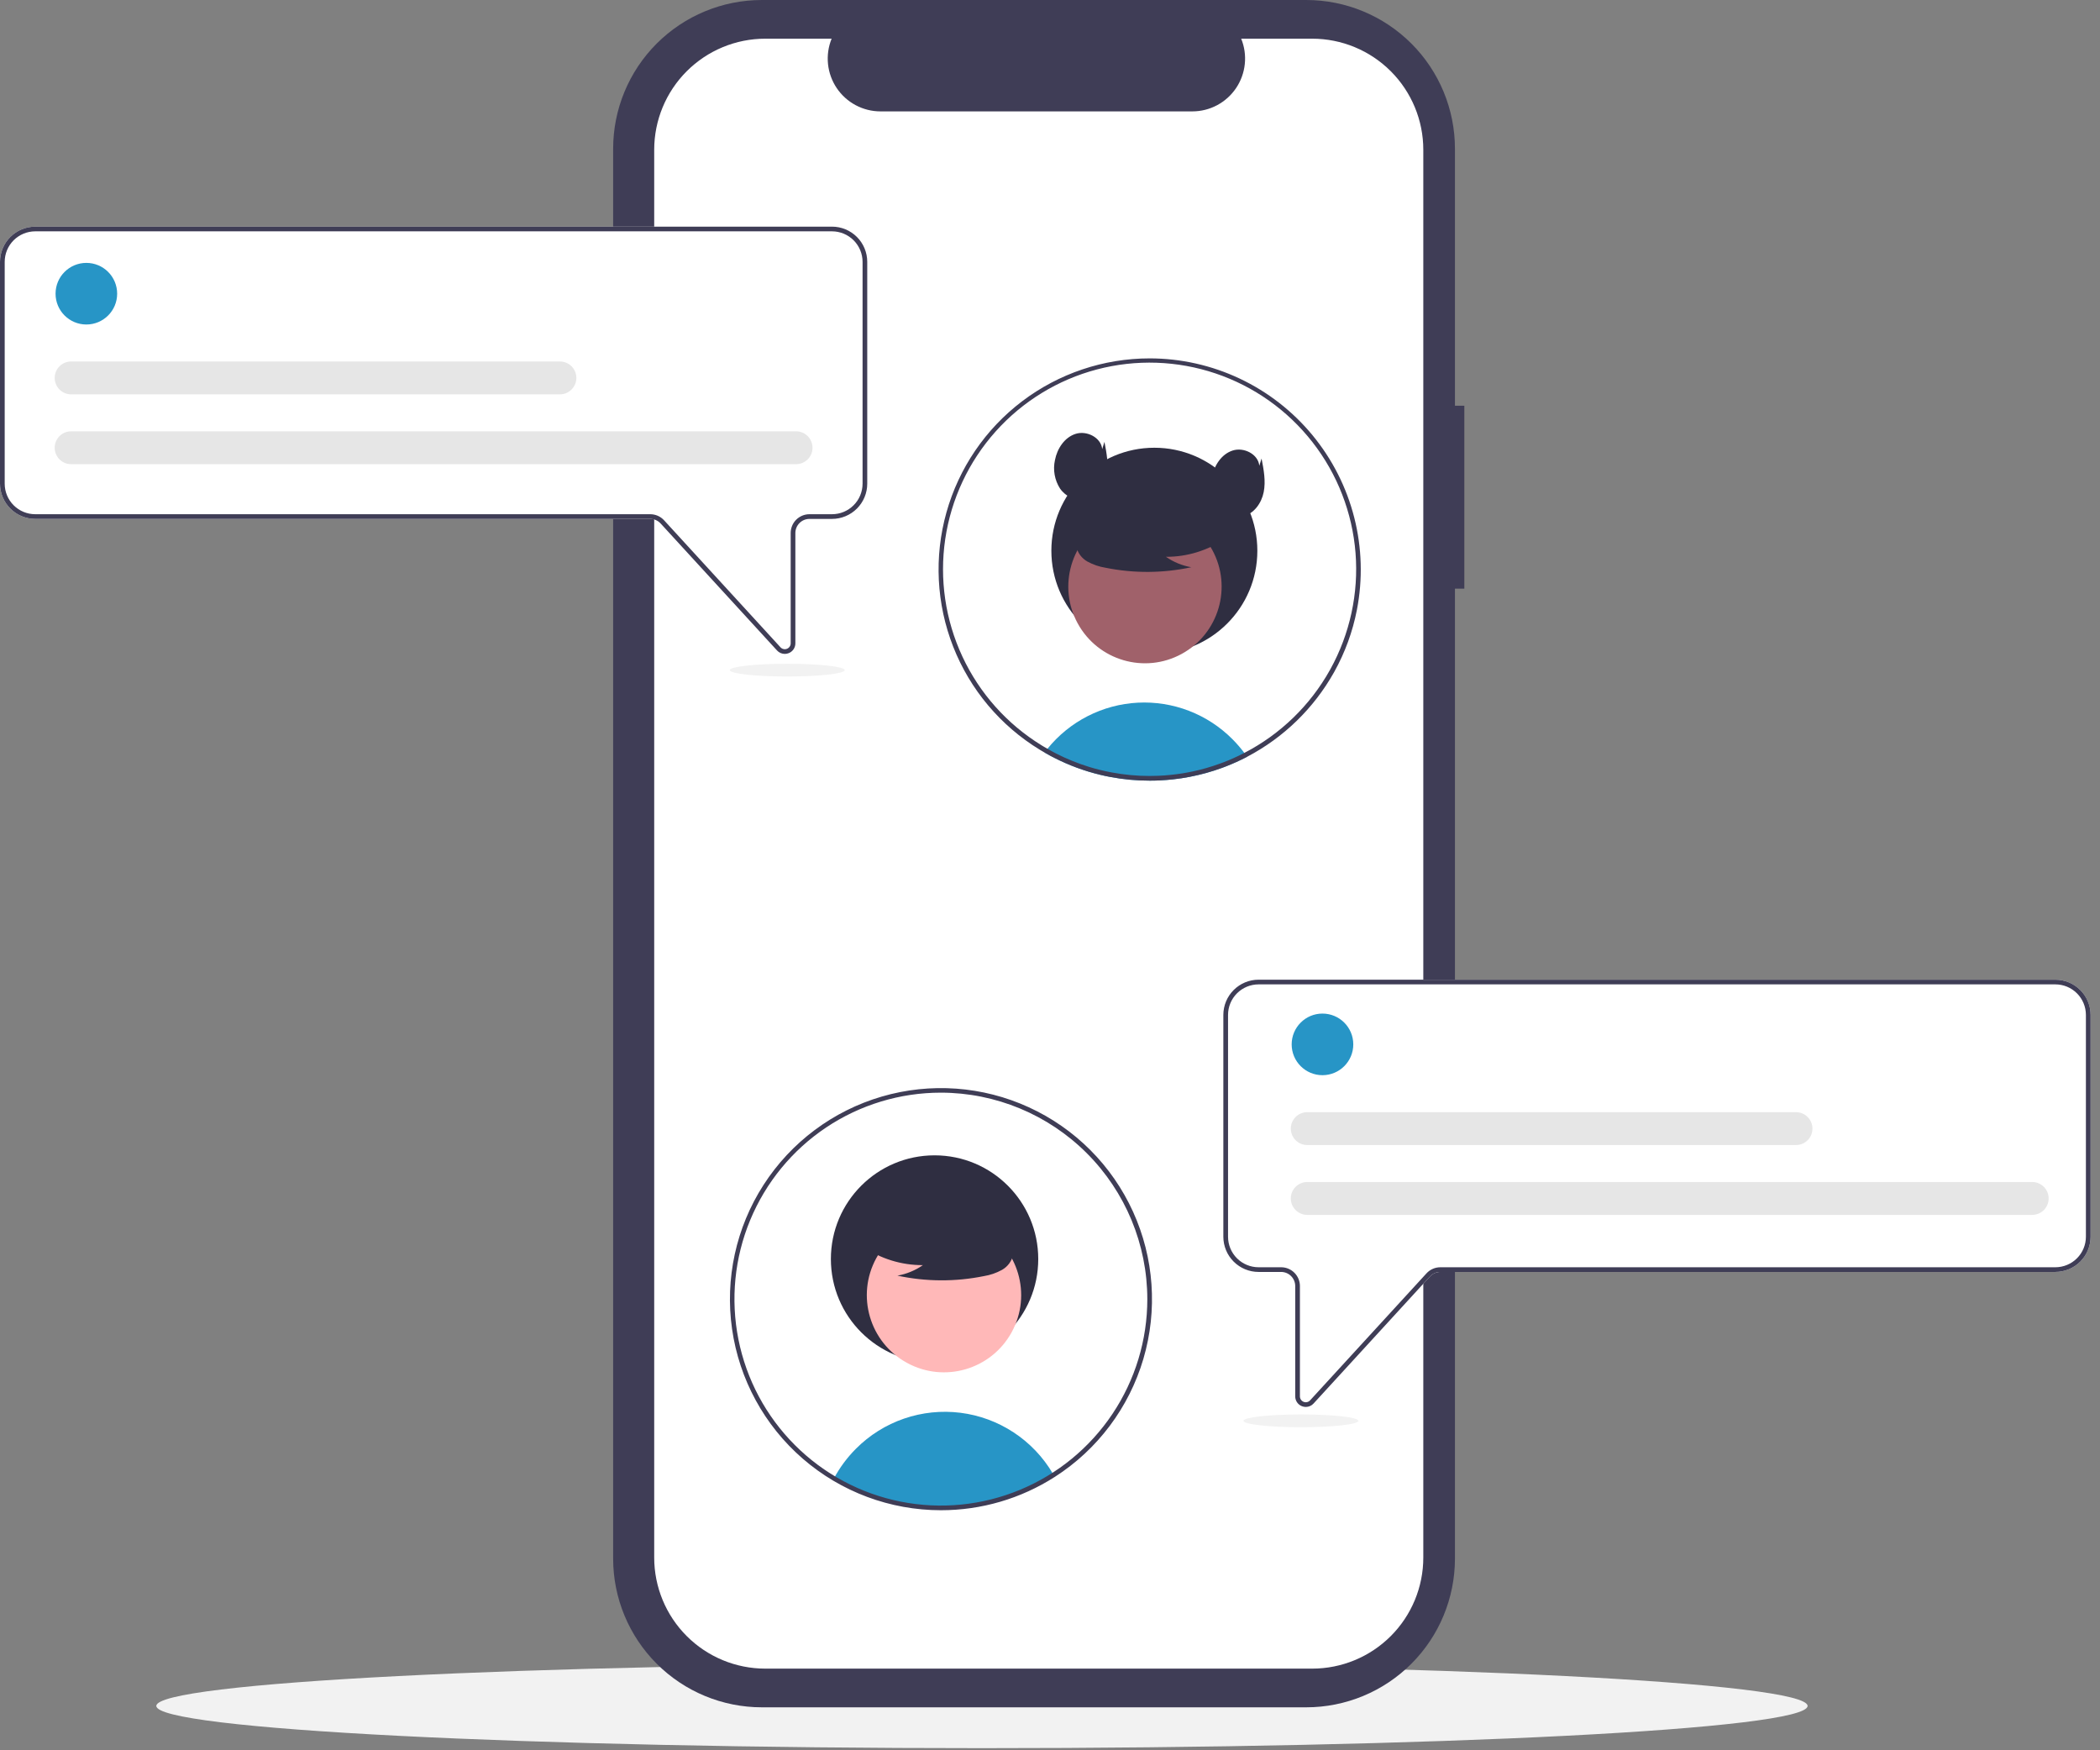 <svg width="114" height="95" viewBox="0 0 114 95" fill="none" xmlns="http://www.w3.org/2000/svg">
<rect x="0" y="0" width="114" height="95" fill="#808080" stroke="none"/>
<g clip-path="url(#clip0_326_1246)">
<path d="M53.306 94.885C78.06 94.885 98.126 93.859 98.126 92.593C98.126 91.327 78.06 90.301 53.306 90.301C28.553 90.301 8.486 91.327 8.486 92.593C8.486 93.859 28.553 94.885 53.306 94.885Z" fill="#F2F2F2"/>
<path d="M79.492 22.021H78.983V8.073C78.983 5.932 78.132 3.878 76.618 2.365C75.104 0.851 73.051 2.36391e-06 70.91 0H41.358C39.217 -4.05238e-06 37.164 0.851 35.65 2.364C34.136 3.878 33.285 5.932 33.285 8.073V84.595C33.285 86.736 34.136 88.789 35.65 90.303C37.164 91.817 39.217 92.668 41.358 92.668H70.91C73.051 92.668 75.104 91.817 76.618 90.303C78.132 88.789 78.983 86.736 78.983 84.595V31.95H79.492L79.492 22.021Z" fill="#3F3D56"/>
<path d="M77.265 8.129V84.539C77.265 86.138 76.63 87.671 75.499 88.802C74.368 89.932 72.835 90.568 71.236 90.568H41.543C39.944 90.568 38.41 89.932 37.28 88.802C36.149 87.671 35.514 86.138 35.514 84.539V8.129C35.514 6.53 36.149 4.997 37.28 3.866C38.41 2.736 39.944 2.1 41.543 2.1H45.145C44.968 2.535 44.901 3.007 44.949 3.474C44.997 3.941 45.159 4.389 45.421 4.779C45.683 5.169 46.036 5.488 46.451 5.709C46.865 5.93 47.328 6.046 47.797 6.046H64.727C65.197 6.046 65.659 5.93 66.073 5.709C66.487 5.488 66.841 5.169 67.103 4.779C67.365 4.389 67.527 3.941 67.575 3.474C67.624 3.007 67.556 2.535 67.379 2.1H71.236C72.835 2.1 74.368 2.736 75.499 3.866C76.63 4.997 77.265 6.53 77.265 8.129Z" fill="white"/>
<path d="M67.698 41.077C67.501 41.18 67.3 41.277 67.096 41.369C66.91 41.453 66.721 41.532 66.529 41.606C66.459 41.633 66.388 41.66 66.317 41.686C65.753 41.891 65.174 42.051 64.585 42.164C64.293 42.221 63.998 42.266 63.699 42.299C63.452 42.327 63.202 42.347 62.95 42.359C62.77 42.368 62.591 42.371 62.41 42.371C61.694 42.372 60.98 42.305 60.276 42.172C60.093 42.139 59.913 42.099 59.733 42.056C58.865 41.848 58.024 41.537 57.229 41.131C57.158 41.096 57.086 41.057 57.015 41.02C56.909 40.965 56.806 40.906 56.703 40.845C56.753 40.776 56.806 40.709 56.861 40.642C57.457 39.904 58.202 39.299 59.047 38.868C59.892 38.437 60.818 38.188 61.766 38.139C62.713 38.09 63.66 38.241 64.546 38.582C65.431 38.924 66.234 39.448 66.903 40.12C67.136 40.353 67.351 40.603 67.548 40.866C67.6 40.935 67.65 41.005 67.698 41.077Z" fill="#2795C6"/>
<path d="M62.665 35.483C65.753 35.483 68.256 32.98 68.256 29.892C68.256 26.805 65.753 24.302 62.665 24.302C59.577 24.302 57.074 26.805 57.074 29.892C57.074 32.98 59.577 35.483 62.665 35.483Z" fill="#2F2E41"/>
<path d="M64.151 35.491C66.168 34.389 66.909 31.86 65.806 29.844C64.704 27.827 62.176 27.086 60.159 28.189C58.143 29.291 57.401 31.819 58.504 33.836C59.606 35.852 62.135 36.593 64.151 35.491Z" fill="#A0616A"/>
<path d="M66.528 29.223C65.577 29.878 64.448 30.227 63.294 30.222C63.706 30.508 64.175 30.701 64.668 30.788C63.133 31.117 61.546 31.126 60.007 30.814C59.665 30.759 59.334 30.645 59.031 30.479C58.88 30.394 58.748 30.279 58.644 30.14C58.54 30.001 58.467 29.842 58.429 29.673C58.326 29.089 58.782 28.558 59.255 28.2C59.979 27.661 60.814 27.289 61.7 27.112C62.586 26.935 63.499 26.957 64.376 27.177C64.948 27.325 65.52 27.575 65.892 28.034C66.264 28.493 66.374 29.202 66.02 29.675L66.528 29.223Z" fill="#2F2E41"/>
<path d="M62.411 19.452C59.912 19.452 57.481 20.269 55.489 21.778C53.497 23.287 52.053 25.407 51.378 27.813C50.702 30.219 50.832 32.78 51.747 35.106C52.662 37.431 54.313 39.394 56.447 40.694L56.521 40.738C56.582 40.775 56.643 40.81 56.704 40.845C56.807 40.906 56.91 40.965 57.016 41.02C57.087 41.057 57.158 41.096 57.23 41.131C58.025 41.537 58.866 41.848 59.734 42.056C59.914 42.099 60.093 42.139 60.277 42.172C60.98 42.305 61.695 42.372 62.411 42.371C62.592 42.371 62.771 42.368 62.951 42.359C63.203 42.347 63.452 42.327 63.699 42.299C63.999 42.266 64.294 42.221 64.586 42.164C65.174 42.051 65.754 41.891 66.317 41.686C66.389 41.66 66.46 41.633 66.53 41.606C66.722 41.532 66.911 41.453 67.097 41.369C67.3 41.278 67.501 41.18 67.699 41.077C69.681 40.038 71.319 38.447 72.415 36.496C72.42 36.486 72.427 36.476 72.432 36.466C73.016 35.417 73.431 34.282 73.66 33.103C73.983 31.444 73.934 29.734 73.517 28.095C73.101 26.457 72.328 24.931 71.253 23.626C70.178 22.322 68.828 21.271 67.299 20.549C65.77 19.828 64.101 19.453 62.411 19.452ZM72.223 36.317C72.213 36.335 72.204 36.353 72.194 36.369C71.12 38.291 69.504 39.855 67.549 40.866C67.354 40.968 67.156 41.064 66.954 41.153C66.787 41.228 66.617 41.299 66.445 41.366C66.372 41.394 66.298 41.422 66.224 41.447C65.737 41.625 65.238 41.768 64.731 41.875C64.354 41.955 63.974 42.015 63.591 42.054C63.356 42.08 63.116 42.098 62.876 42.107C62.721 42.113 62.566 42.117 62.411 42.117C61.718 42.118 61.026 42.053 60.346 41.925C59.931 41.848 59.522 41.748 59.119 41.624C58.506 41.435 57.91 41.193 57.338 40.902C57.272 40.868 57.206 40.833 57.141 40.798C57.048 40.748 56.953 40.697 56.862 40.642C56.793 40.604 56.724 40.563 56.657 40.523C56.617 40.5 56.578 40.475 56.538 40.451C54.667 39.302 53.175 37.629 52.246 35.639C51.317 33.65 50.992 31.431 51.313 29.259C51.634 27.086 52.585 25.056 54.049 23.419C55.513 21.783 57.425 20.612 59.548 20.052C61.672 19.493 63.913 19.569 65.993 20.271C68.074 20.973 69.902 22.271 71.252 24.003C72.602 25.735 73.413 27.825 73.586 30.014C73.758 32.203 73.284 34.395 72.223 36.317Z" fill="#3F3D56"/>
<path d="M59.834 24.378C59.774 23.746 58.999 23.357 58.393 23.548C57.787 23.739 57.389 24.349 57.269 24.973C57.211 25.236 57.205 25.507 57.253 25.772C57.3 26.037 57.399 26.29 57.544 26.516C57.851 26.957 58.413 27.232 58.938 27.12C59.538 26.993 59.953 26.407 60.072 25.806C60.191 25.205 60.073 24.585 59.955 23.984L59.834 24.378Z" fill="#2F2E41"/>
<path d="M68.363 25.282C68.303 24.649 67.528 24.26 66.922 24.451C66.316 24.642 65.918 25.252 65.798 25.876C65.74 26.139 65.734 26.411 65.782 26.676C65.829 26.941 65.928 27.193 66.074 27.42C66.38 27.861 66.943 28.136 67.468 28.024C68.067 27.896 68.482 27.311 68.601 26.71C68.72 26.109 68.602 25.489 68.484 24.887L68.363 25.282Z" fill="#2F2E41"/>
<path d="M42.602 35.492C42.523 35.492 42.445 35.475 42.372 35.443C42.3 35.411 42.235 35.364 42.181 35.305L35.863 28.413C35.791 28.334 35.704 28.272 35.607 28.23C35.51 28.187 35.405 28.165 35.299 28.165H1.911C1.404 28.164 0.919 27.962 0.56 27.604C0.202 27.246 0.001 26.76 0 26.253V14.213C0.001 13.706 0.202 13.22 0.56 12.862C0.919 12.504 1.404 12.302 1.911 12.302H45.168C45.675 12.302 46.161 12.504 46.519 12.862C46.877 13.22 47.079 13.706 47.079 14.213V26.253C47.079 26.76 46.877 27.246 46.519 27.604C46.161 27.962 45.675 28.164 45.168 28.165H43.942C43.739 28.165 43.545 28.245 43.401 28.389C43.258 28.532 43.178 28.727 43.177 28.929V34.918C43.178 35.033 43.143 35.147 43.078 35.242C43.013 35.337 42.92 35.411 42.812 35.452C42.745 35.478 42.674 35.492 42.602 35.492Z" fill="white"/>
<path d="M42.602 35.492C42.523 35.492 42.445 35.475 42.372 35.443C42.3 35.411 42.235 35.364 42.181 35.305L35.863 28.413C35.791 28.334 35.704 28.272 35.607 28.23C35.51 28.187 35.405 28.165 35.299 28.165H1.911C1.404 28.164 0.919 27.962 0.56 27.604C0.202 27.246 0.001 26.76 0 26.253V14.213C0.001 13.706 0.202 13.22 0.56 12.862C0.919 12.504 1.404 12.302 1.911 12.302H45.168C45.675 12.302 46.161 12.504 46.519 12.862C46.877 13.22 47.079 13.706 47.079 14.213V26.253C47.079 26.76 46.877 27.246 46.519 27.604C46.161 27.962 45.675 28.164 45.168 28.165H43.942C43.739 28.165 43.545 28.245 43.401 28.389C43.258 28.532 43.178 28.727 43.177 28.929V34.918C43.178 35.033 43.143 35.147 43.078 35.242C43.013 35.337 42.92 35.411 42.812 35.452C42.745 35.478 42.674 35.492 42.602 35.492ZM1.911 12.556C1.472 12.557 1.051 12.732 0.74 13.042C0.43 13.353 0.255 13.774 0.255 14.213V26.253C0.255 26.693 0.43 27.114 0.74 27.424C1.051 27.735 1.472 27.91 1.911 27.91H35.299C35.441 27.91 35.58 27.94 35.71 27.996C35.839 28.053 35.955 28.136 36.051 28.241L42.369 35.133C42.413 35.181 42.469 35.214 42.532 35.228C42.594 35.243 42.66 35.238 42.719 35.215C42.779 35.192 42.831 35.151 42.867 35.098C42.903 35.045 42.923 34.982 42.923 34.918V28.929C42.923 28.659 43.03 28.4 43.221 28.209C43.413 28.018 43.672 27.91 43.942 27.91H45.168C45.607 27.91 46.028 27.735 46.339 27.424C46.65 27.114 46.824 26.693 46.825 26.253V14.213C46.824 13.774 46.65 13.353 46.339 13.042C46.028 12.732 45.607 12.557 45.168 12.556H1.911Z" fill="#3F3D56"/>
<path d="M4.688 17.613C5.612 17.613 6.36 16.864 6.36 15.941C6.36 15.017 5.612 14.269 4.688 14.269C3.764 14.269 3.016 15.017 3.016 15.941C3.016 16.864 3.764 17.613 4.688 17.613Z" fill="#2795C6"/>
<path d="M43.217 25.194H3.862C3.744 25.194 3.628 25.171 3.52 25.127C3.412 25.082 3.313 25.016 3.23 24.933C3.147 24.851 3.082 24.752 3.037 24.644C2.992 24.536 2.969 24.419 2.969 24.302C2.969 24.185 2.992 24.069 3.037 23.961C3.082 23.852 3.147 23.754 3.23 23.671C3.313 23.588 3.412 23.523 3.52 23.478C3.628 23.433 3.744 23.41 3.862 23.41H43.217C43.453 23.411 43.68 23.505 43.847 23.672C44.014 23.839 44.108 24.066 44.108 24.302C44.108 24.539 44.014 24.765 43.847 24.933C43.68 25.1 43.453 25.194 43.217 25.194Z" fill="#E6E6E6"/>
<path d="M30.396 21.404H3.862C3.744 21.404 3.628 21.381 3.52 21.336C3.412 21.291 3.313 21.226 3.23 21.143C3.147 21.06 3.082 20.962 3.037 20.853C2.992 20.745 2.969 20.629 2.969 20.512C2.969 20.395 2.992 20.279 3.037 20.17C3.082 20.062 3.147 19.964 3.23 19.881C3.313 19.798 3.412 19.732 3.52 19.688C3.628 19.643 3.744 19.62 3.862 19.62H30.396C30.632 19.62 30.859 19.714 31.026 19.881C31.194 20.048 31.288 20.275 31.288 20.512C31.288 20.748 31.194 20.975 31.026 21.142C30.859 21.31 30.632 21.404 30.396 21.404Z" fill="#E6E6E6"/>
<path d="M70.678 76.325C70.57 76.284 70.477 76.21 70.412 76.115C70.346 76.019 70.312 75.906 70.312 75.791V69.802C70.312 69.599 70.231 69.405 70.088 69.262C69.945 69.118 69.75 69.038 69.548 69.037H68.321C67.815 69.037 67.329 68.835 66.971 68.477C66.612 68.119 66.411 67.633 66.41 67.126V55.086C66.411 54.579 66.612 54.093 66.971 53.735C67.329 53.377 67.815 53.175 68.321 53.175H111.578C112.085 53.175 112.571 53.377 112.929 53.735C113.287 54.093 113.489 54.579 113.489 55.086V67.126C113.489 67.633 113.287 68.119 112.929 68.477C112.571 68.835 112.085 69.037 111.578 69.037H78.19C78.084 69.037 77.979 69.06 77.882 69.102C77.785 69.145 77.698 69.207 77.626 69.285L71.308 76.178C71.255 76.237 71.19 76.284 71.117 76.316C71.045 76.348 70.966 76.365 70.887 76.365C70.815 76.365 70.744 76.351 70.678 76.325Z" fill="white"/>
<path d="M70.678 76.325C70.57 76.284 70.477 76.21 70.412 76.115C70.346 76.019 70.312 75.906 70.312 75.791V69.802C70.312 69.599 70.231 69.405 70.088 69.262C69.945 69.118 69.75 69.038 69.548 69.037H68.321C67.815 69.037 67.329 68.835 66.971 68.477C66.612 68.119 66.411 67.633 66.41 67.126V55.086C66.411 54.579 66.612 54.093 66.971 53.735C67.329 53.377 67.815 53.175 68.321 53.175H111.578C112.085 53.175 112.571 53.377 112.929 53.735C113.287 54.093 113.489 54.579 113.489 55.086V67.126C113.489 67.633 113.287 68.119 112.929 68.477C112.571 68.835 112.085 69.037 111.578 69.037H78.19C78.084 69.037 77.979 69.06 77.882 69.102C77.785 69.145 77.698 69.207 77.626 69.285L71.308 76.178C71.255 76.237 71.19 76.284 71.117 76.316C71.045 76.348 70.966 76.365 70.887 76.365C70.815 76.365 70.744 76.351 70.678 76.325ZM68.321 53.429C67.882 53.43 67.461 53.604 67.15 53.915C66.84 54.225 66.665 54.647 66.665 55.086V67.126C66.665 67.566 66.84 67.987 67.15 68.297C67.461 68.608 67.882 68.782 68.321 68.783H69.548C69.818 68.783 70.077 68.891 70.268 69.082C70.459 69.273 70.567 69.532 70.567 69.802V75.791C70.567 75.855 70.586 75.918 70.623 75.971C70.659 76.024 70.71 76.064 70.77 76.088C70.83 76.111 70.895 76.116 70.958 76.101C71.02 76.087 71.077 76.053 71.12 76.006L77.439 69.113C77.534 69.009 77.65 68.926 77.78 68.869C77.909 68.812 78.049 68.783 78.19 68.783H111.578C112.017 68.782 112.439 68.608 112.749 68.297C113.06 67.987 113.234 67.565 113.235 67.126V55.086C113.234 54.647 113.06 54.225 112.749 53.915C112.439 53.604 112.017 53.43 111.578 53.429H68.321Z" fill="#3F3D56"/>
<path d="M57.194 80.053C55.42 81.189 53.365 81.809 51.259 81.842C49.153 81.876 47.079 81.322 45.27 80.243C45.588 79.651 45.991 79.108 46.467 78.632C47.2 77.895 48.093 77.336 49.076 76.998C50.059 76.66 51.107 76.552 52.139 76.681C53.171 76.811 54.159 77.176 55.028 77.748C55.897 78.319 56.623 79.082 57.151 79.978C57.165 80.002 57.18 80.028 57.194 80.053Z" fill="#2795C6"/>
<path d="M50.734 73.965C53.842 73.965 56.362 71.445 56.362 68.336C56.362 65.228 53.842 62.708 50.734 62.708C47.625 62.708 45.105 65.228 45.105 68.336C45.105 71.445 47.625 73.965 50.734 73.965Z" fill="#2F2E41"/>
<path d="M54.921 72.306C56.031 70.276 55.285 67.731 53.255 66.621C51.225 65.512 48.679 66.258 47.57 68.288C46.46 70.317 47.206 72.863 49.236 73.972C51.266 75.082 53.811 74.336 54.921 72.306Z" fill="#FFB8B8"/>
<path d="M46.844 67.662C47.801 68.322 48.937 68.673 50.1 68.668C49.685 68.956 49.213 69.15 48.716 69.238C50.262 69.569 51.859 69.578 53.408 69.264C53.753 69.209 54.085 69.095 54.391 68.927C54.543 68.841 54.676 68.725 54.78 68.586C54.885 68.446 54.959 68.286 54.997 68.116C55.1 67.528 54.642 66.993 54.166 66.633C53.436 66.09 52.596 65.716 51.704 65.538C50.812 65.36 49.892 65.382 49.011 65.603C48.435 65.752 47.858 66.003 47.484 66.466C47.11 66.928 46.999 67.641 47.355 68.117L46.844 67.662Z" fill="#2F2E41"/>
<path d="M51.078 81.971C48.321 81.97 45.657 80.976 43.575 79.17C41.493 77.364 40.132 74.868 39.741 72.139C39.35 69.41 39.956 66.632 41.448 64.315C42.94 61.997 45.217 60.295 47.862 59.52C50.508 58.746 53.344 58.951 55.85 60.099C58.356 61.246 60.365 63.258 61.507 65.767C62.649 68.275 62.849 71.112 62.069 73.756C61.29 76.399 59.583 78.673 57.262 80.161C55.416 81.344 53.27 81.972 51.078 81.971ZM51.078 59.306C48.861 59.306 46.694 59.963 44.851 61.194C43.008 62.426 41.572 64.176 40.724 66.224C39.875 68.271 39.653 70.525 40.086 72.698C40.518 74.872 41.585 76.869 43.153 78.436C44.72 80.004 46.717 81.071 48.891 81.503C51.064 81.936 53.318 81.714 55.365 80.865C57.413 80.017 59.163 78.581 60.394 76.737C61.626 74.894 62.283 72.728 62.283 70.511C62.279 67.541 61.098 64.693 58.997 62.592C56.896 60.491 54.048 59.31 51.078 59.306Z" fill="#3F3D56"/>
<path d="M71.791 58.358C72.715 58.358 73.464 57.61 73.464 56.686C73.464 55.763 72.715 55.014 71.791 55.014C70.868 55.014 70.119 55.763 70.119 56.686C70.119 57.61 70.868 58.358 71.791 58.358Z" fill="#2795C6"/>
<path d="M110.32 65.94H70.965C70.848 65.94 70.732 65.917 70.624 65.872C70.515 65.828 70.417 65.762 70.334 65.679C70.251 65.596 70.185 65.498 70.14 65.389C70.095 65.281 70.072 65.165 70.072 65.048C70.072 64.931 70.095 64.815 70.14 64.706C70.185 64.598 70.251 64.5 70.334 64.417C70.417 64.334 70.515 64.268 70.624 64.224C70.732 64.179 70.848 64.156 70.965 64.156H110.32C110.557 64.156 110.784 64.25 110.951 64.417C111.118 64.585 111.212 64.811 111.212 65.048C111.212 65.284 111.118 65.511 110.951 65.679C110.784 65.846 110.557 65.94 110.32 65.94Z" fill="#E6E6E6"/>
<path d="M97.499 62.149H70.965C70.848 62.149 70.732 62.127 70.624 62.082C70.515 62.037 70.417 61.971 70.334 61.888C70.251 61.806 70.185 61.707 70.14 61.599C70.095 61.491 70.072 61.375 70.072 61.257C70.072 61.14 70.095 61.024 70.14 60.916C70.185 60.807 70.251 60.709 70.334 60.626C70.417 60.544 70.515 60.478 70.624 60.433C70.732 60.388 70.848 60.365 70.965 60.365H97.499C97.736 60.366 97.962 60.46 98.129 60.627C98.296 60.794 98.39 61.021 98.39 61.257C98.39 61.494 98.296 61.72 98.129 61.888C97.962 62.055 97.736 62.149 97.499 62.149Z" fill="#E6E6E6"/>
<path d="M70.622 77.465C72.345 77.465 73.742 77.31 73.742 77.118C73.742 76.927 72.345 76.772 70.622 76.772C68.899 76.772 67.502 76.927 67.502 77.118C67.502 77.31 68.899 77.465 70.622 77.465Z" fill="#F2F2F2"/>
<path d="M42.737 36.719C44.46 36.719 45.857 36.564 45.857 36.373C45.857 36.182 44.46 36.027 42.737 36.027C41.014 36.027 39.617 36.182 39.617 36.373C39.617 36.564 41.014 36.719 42.737 36.719Z" fill="#F2F2F2"/>
</g>
<defs>
<clipPath id="clip0_326_1246">
<rect width="113.488" height="94.885" fill="white"/>
</clipPath>
</defs>
</svg>
